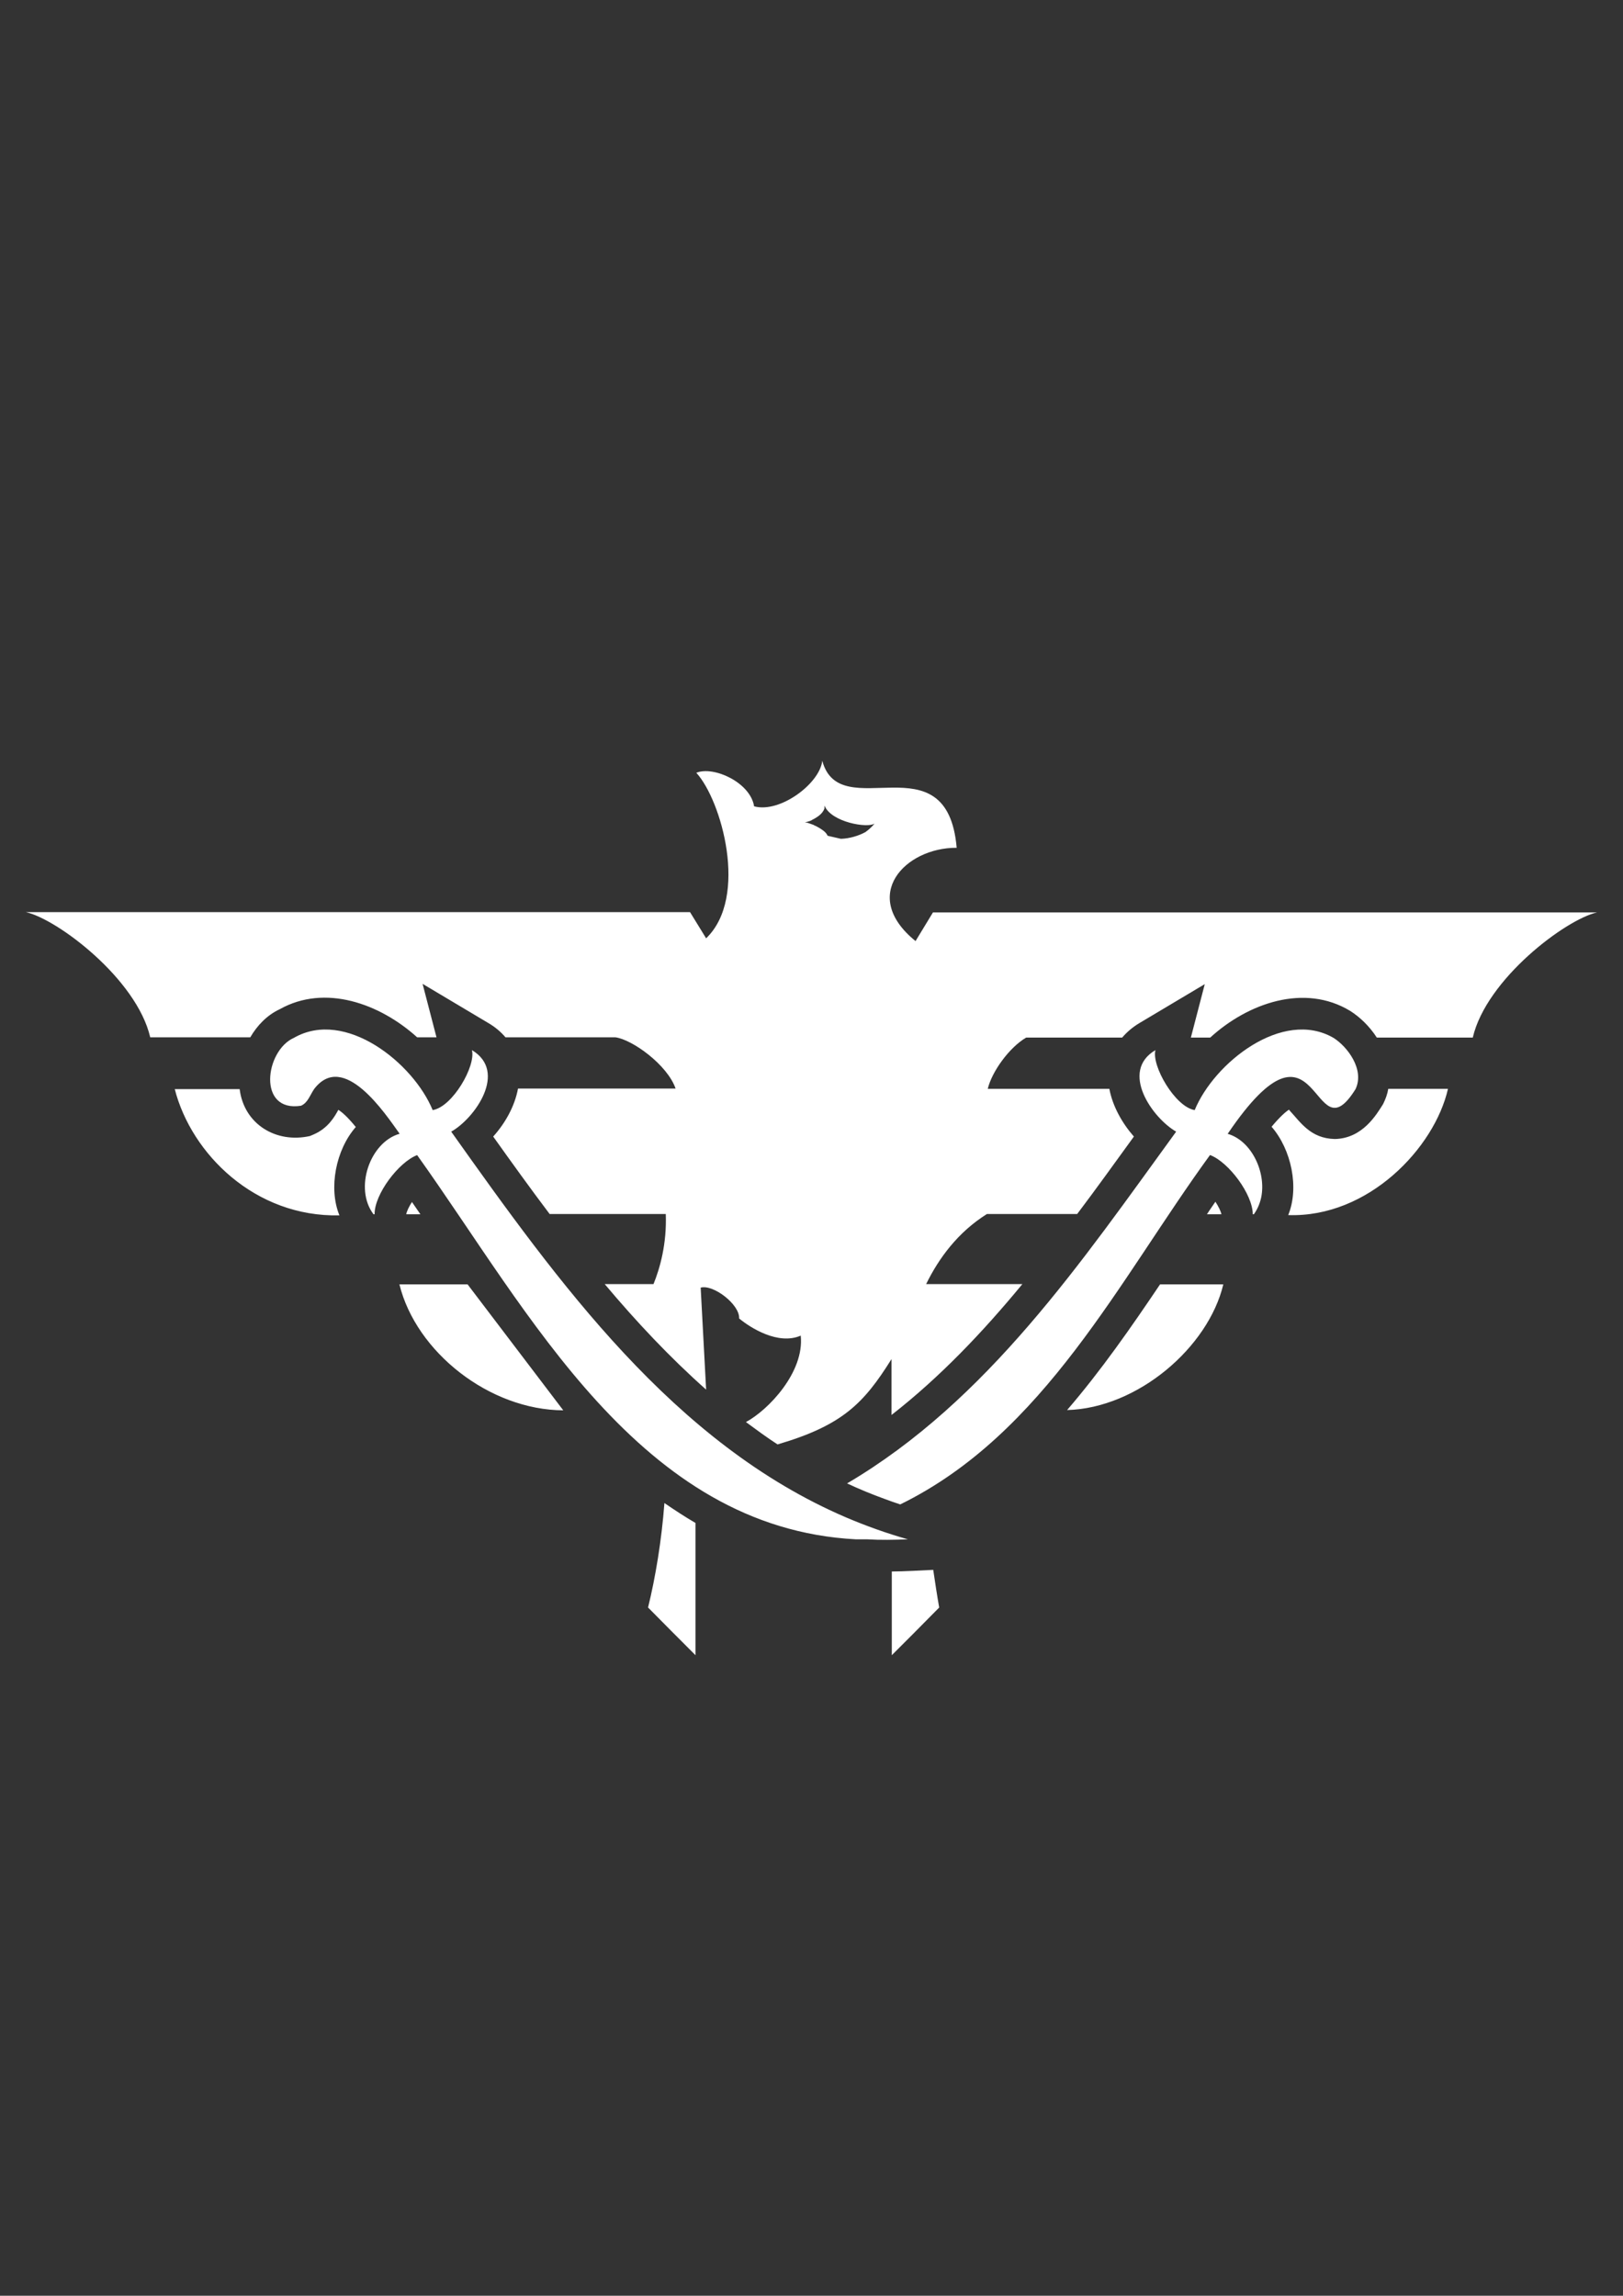 <?xml version="1.0" encoding="UTF-8"?>
<svg xmlns="http://www.w3.org/2000/svg" version="1.1" viewBox="0 0 595.3 841.9">
  <rect x="0" y="0" width="595.3" height="841.9" fill="#333333" stroke="none"/>
  <defs>
    <style>
      .cls-1, .cls-2, .cls-3 {
        fill: #fff;
      }

      .cls-2, .cls-3 {
        fill-rule: evenodd;
      }

      .cls-4, .cls-3 {
        display: none;
      }
    </style>
  </defs>
  <!-- Generator: Adobe Illustrator 28.7.1, SVG Export Plug-In . SVG Version: 1.2.0 Build 142)  -->
  <g>
    <g id="Layer_1">
      <g class="cls-4">
        <path class="cls-1" d="M81.8,290.7l-39.3,41,23.3,16.3,56.9,3.9-17.4-26.5-13.2-4,13.3-2.4,22.6,20.1,7.3,13.9v34.7c56.2,39.7,81.2,135.7,81.2,135.7l29.1-14.6-14.6-77.2-47.9-35.5-8.3-37.6-6.2-16.7,68.7,81.4,14.6,94-45.8,27.1,35.4,71,56.2-28.3,56.2,28.3,35.4-71-45.8-27.1,14.6-94,68.7-81.4-6.2,16.7-8.3,37.6-47.9,35.5-14.6,77.2,29.1,14.6s25-96,81.2-135.7v-34.7l7.3-13.9,22.6-20.1,13.3,2.4-13.1,4-17.4,26.5,56.9-3.9,23.3-16.3-39.3-41,40.3-15.6s-66.5-166.9-41.8-217.2c-2.3,4-49.2,85.9-24.9,183.7,0,0-21.6-3.8-54.4-6.5l-22.7-22.8,8.6,10.4c-7.3-6.6-17.3-13.2-31.3-18.7-.2,0-.4-.1-.6-.3-5.8-2.2-12.2-4.3-19.4-6.1l.5.4-1.4-.4s-12.5,18.8-52,18.8h-33.3c-39.5,0-52-18.8-52-18.8l-1.4.4.5-.4c-7.2,1.8-13.6,3.9-19.4,6.1-.2.1-.4.2-.6.3-14,5.5-24.1,12.1-31.3,18.7l8.6-10.4-22.7,22.8c-32.8,2.7-54.4,6.5-54.4,6.5,24.3-97.8-22.6-179.7-24.9-183.7,24.7,50.3-41.8,217.2-41.8,217.2l40.3,15.6ZM555.6,403.9l-3.6,37.2-.8,1.4-2.7,1.9,10.7,18.6v1.9l-130,225.9-1.6.9H167.6l-1.6-.9L36.1,464.8v-1.9s10.7-18.6,10.7-18.6l-2.7-1.9-.8-1.4-3.6-37.2-34.5,60,146.2,254.1h292.4l146.2-254.1-34.5-60Z"/>
      </g>
      <path class="cls-3" d="M406.3,105h-199.6c-2.1,5.4-89.4,144.5-95,153.7,14.4,24.8,110,189.6,126.8,218.5v97.9l136-33.1v-67.6c16.8-28.5,112.8-192,127.3-216.6l68.5,39.6c-.2.5-116.4,200.9-116.6,201.4v99.5c-84.2,18.3-210.1,45.5-294.3,63.8v-163.4c-19.6-33.9-126.7-218.8-143.8-248.3L161,26.1h291l109.5,168.7-155.1-89.7h0ZM420.1,703.8l-220.1,48.4v-67.1l220-48.4v67.1ZM388.8,810.8l-141.9,31.1v-66.9l141.8-31.1v66.9Z"/>
      <g class="cls-4">
        <path class="cls-1" d="M344.1,361.4c7.3-16,9.3-31,9.6-42.2-17.5-5.4-38.9-9.6-63.4-9.7-22.3,5.8-39.5,14.1-50.2,20l-.5.9c4.2,5.7,8.3,11.5,12.5,17.2-5.5-1.9-12-4-19.4-5.8l-56.9,94.2h21.4l-102.5,169.9,129.3.2,79.6-131.8h-23.8l25.3-42.6c-9-2.7-16.4-5.6-21.8-8.2,8.8-3.9,44.6-26.3,61-62ZM572.9,349.6c-13-27-31.6-43.8-42.9-52.4h50.2c-7.3-3.3-31.2-14.9-45.1-42.6-10.4-20.5-10.1-39.6-9.4-48.3-13.7,5.6-35.3,12.5-62.5,13.4-33.4,1.1-59.6-7.3-74.4-13.4,10.9,6.4,35.7,22.9,51.6,54.9,10.8,21.8,13.2,41.8,13.6,53.8-4.5,2.7-15.4,8.5-30.4,8.5-15.1,0-26-5.8-30.5-8.5.8,10.7,1,31.3-9.2,53.7-16.3,35.8-47.2,51-56,55,13,6,36.7,14.8,67.4,15.1,32.5.3,57.5-9,70.7-15.1l-20.6-34.3c12.9-6,33.4-13.6,59.5-15.2,37.2-2.4,66,8.5,80.4,15.1-1.7-10.7-5.2-24.6-12.4-39.6ZM219.5,318.1c-4.3-5.9-8.5-11.8-12.8-17.7,17.2-9.6,52-26,98.8-27.5,54.3-1.7,94.6,17.6,112.1,27.3-1.5-10.7-4.9-25.3-12.7-41.1-.6-1.3-1.3-2.6-2-3.8-19.5-36.6-56.5-60.3-97.7-64.9-2.4-.3-4.8-.5-7.3-.6-40.8-2.5-71.4,12.6-83.8,19.6l11.7,16.6c-22.5,8.6-56.9,18.7-99.9,19.8-51.1,1.3-91.7-10.6-116-19.8,21.9,30.7,43.7,61.4,65.6,92.1,14.4-5.1,33.8-10.3,57-11.9,37.8-2.6,68.4,5.4,87,11.9Z"/>
      </g>
      <g class="cls-4">
        <path class="cls-1" d="M557.7,378.4l32.6-31.8h-224l-7.9,7.9-6-6h-6l-12.5,12.7h14.3l7.2,7.2h-28.6l-5.8,5.9-11-20.2v-9l7-7h15.8l-11-10.9h-7.3l-3.5,3.5h-12.3l-25,16.5,9.6,3.1-8.4,24.6-6.4-6.4h-28.6l7.2-7.2h14.3l-12.5-12.7h-6l-6,6-7.9-7.9H5.1l32.6,31.8h158.8l10.9,10.6H48.5l28.5,27.8h142.3l11.6,11.3H88.5l21.7,21.2h142.5l27.6,26.8h34.6l27.6-26.8h142.5l21.7-21.2h-142.3l11.6-11.3h142.3l28.5-27.8h-158.8l10.9-10.6h158.8ZM363.7,498.7h-132.1l-21.8-37.5h-12.7l28.1,48.5h144.8l28.1-48.5h-12.7l-21.8,37.5ZM62.7,334.6l-7.3-7h-9.5l-7.6-7.2H7.9l15,14.2h39.8ZM590.2,320.4h-30.3l-7.6,7.2h-9.5l-7.3,7h39.8l15-14.2Z"/>
      </g>
      <path class="cls-2" d="M335.7,345.3l6.5-10.7h243.6c-11.4,2.5-40.6,24.4-45.6,45.9h-35.2c-2.7-4.2-6.3-7.6-9.8-9.8-16.7-10.1-37.4-2.9-51.3,9.8h-7.1l5.1-19.6-24,14.3c-2.5,1.5-4.6,3.3-6.3,5.3h-35.2c-6.2,3.6-12.6,12.5-14.1,18.8h44.6c1.2,6.4,4.7,12.6,9,17.5-6.9,9.5-13.7,19-20.8,28.4h-33.1c-10.7,6.7-17.7,16.3-22.3,25.7h35.3c-14.6,17.7-30.3,34.2-48,48v-20.5c-10.2,16.3-18,24.3-41.8,31.3-4-2.6-7.8-5.4-11.6-8.2,8.2-4.4,21.5-18.3,20.1-31.7-8.3,3.6-18.5-2.9-22.6-6.3.3-5.1-9.5-12.6-14.1-11.3l2,37.4c-13.3-11.8-25.6-24.9-37.2-38.7h17.9c2.4-5.9,4.9-14.8,4.5-25.7h-42.6c-7.1-9.4-14-19-20.7-28.4,4.4-4.9,7.9-11.1,9.1-17.6h57.8c-3-8.7-15.9-18-22.1-18.8h-40.3c-1.7-2-3.8-3.8-6.4-5.3l-24-14.3,5.1,19.6h-7.1c-13.7-12.4-33.8-19.6-50.4-10.3-4.7,2.2-8.3,6-10.8,10.3h-36.7c-5-21.5-34.2-43.4-45.6-45.9h243.6l5.9,9.6c15.7-15.1,5.6-50.7-3.6-60.7,6.3-2.6,19.8,3.5,21.2,12.3,9.5,2.6,24.1-8.4,25-16.7,6.5,24.1,45.8-8.5,49.3,31.9-18.9-.1-35.7,17.5-15.1,34.2ZM302.4,295.7c0,.2,0,.3,0,.5,0,0,0,.1,0,.2,0,.2-.1.4-.2.5h0c0,0,0,.2-.1.2,0,0,0,.2-.1.2,0,0,0,0,0,0-.1.2-.2.3-.3.5-.9,1.2-2.3,2.1-3.7,2.8-.1,0-.2.1-.3.2-.2.1-.5.2-.7.3-.3.1-.7.2-1,.3-.3,0-.6.2-.9.2,0,0,.2,0,.3,0,0,0,0,0,0,0,.3,0,.7.1,1,.2.6.2,1.1.4,1.7.6.2,0,.3.1.4.2.3.1.6.3.9.4.3.2.6.3.9.5,1.2.7,2.4,1.5,3,2.5.1.2.2.4.3.5l4.8,1.1h.2c3-.1,6.4-1.1,8.9-2.5,0,0,0,0,0,0,0,0,0,0,0,0,1.8-1.3,2.9-2.6,3.3-3.1-2.4,1.8-15.9-.4-18.4-6.6ZM113.7,416.6l1.4-.6c5.3-2.3,7.7-6.6,9-9,1.3.8,3.4,2.6,6.4,6.3-7.3,8.3-10.1,22.4-6,32.4-30.9.7-54.3-22.5-60.4-46.3h23.8c1.6,12.9,13.4,20,25.8,17.2ZM146.6,415.8c-5.3-7.4-20.6-30.6-31.4-16.4-1.6,2.4-2.3,5-4.8,6.1-16.1,2.5-13.2-20.2-2.6-24.9,18.8-10.8,43.8,9.2,50.9,26.5,7.3-1.2,15.9-16.2,14.4-22,13.2,7.9,1.1,25-7.6,29.9,39.2,55.2,81.6,114.4,144.9,141.5h0c7.3,3.1,14.8,5.8,22.6,8-5,.2-10.1.3-15,0-.8,0-1.6,0-2.4,0h0c-.1,0-.2,0-.3,0-.5,0-.9,0-1.4,0-79.4-4.2-119.7-83.3-160.9-140.9-6.8,2.6-15.7,14.4-15.6,21.7h-.4c-7.2-9.5-1.3-26.4,9.5-29.5ZM154.2,445.3h-5.2c.2-1.1,1-2.8,2.1-4.5,1,1.5,2.1,3,3.1,4.5ZM206.7,517.2c-27.2-.1-54.1-21.4-60.2-46.2h25l35.1,46.2ZM255.1,558.6v48.4c-4-4-13.5-13.5-17.4-17.5,2.7-10.9,5-24.8,6-38.3,3.8,2.6,7.6,5.1,11.4,7.3ZM344.5,589.5l-9.1,9.2h0l-8.3,8.3v-30.7c4,0,11.1-.4,15.2-.6.7,4.7,1.4,9.4,2.2,13.9ZM448.7,471c-5.5,23.1-31.4,45.4-57.3,46.1,12.4-14.4,23.4-30.2,34.1-46.1h23.2ZM448,445.3h-5.3c1-1.6,2.1-3.1,3.1-4.6,1.1,1.7,2,3.5,2.2,4.6ZM443.8,423.6c-33.4,45.9-60.7,102.2-113.6,128.1h0c-1.9-.6-3.8-1.3-5.7-2h0c-4.7-1.7-9.3-3.6-13.8-5.7,51.6-30.4,86-81.3,120.7-129-8.7-5-20.8-22.1-7.6-29.9-1.5,5.7,7.2,20.8,14.4,22,7.1-17.3,32.2-37.3,50.9-26.5,5.1,3.2,11.5,11.6,8.1,18.8-16.2,26-12.8-33.9-46.9,16.4,8.7,2.5,14.2,14,12.3,23.3h0c-.5,2.3-1.4,4.4-2.7,6.2h-.4c0-7.3-8.8-19.1-15.6-21.7ZM472.8,407c4.2,4.5,7.8,10.5,16.8,10.7,10.2-.2,15.3-9,17.7-12.8.9-1.8,1.6-3.7,1.9-5.6h21.9c-4.9,21.6-29.2,47.3-58.6,46.3,4.1-10,1.2-24-6.1-32.4,3.1-3.7,5.2-5.5,6.4-6.3Z"/>
    </g>
  </g>
</svg>